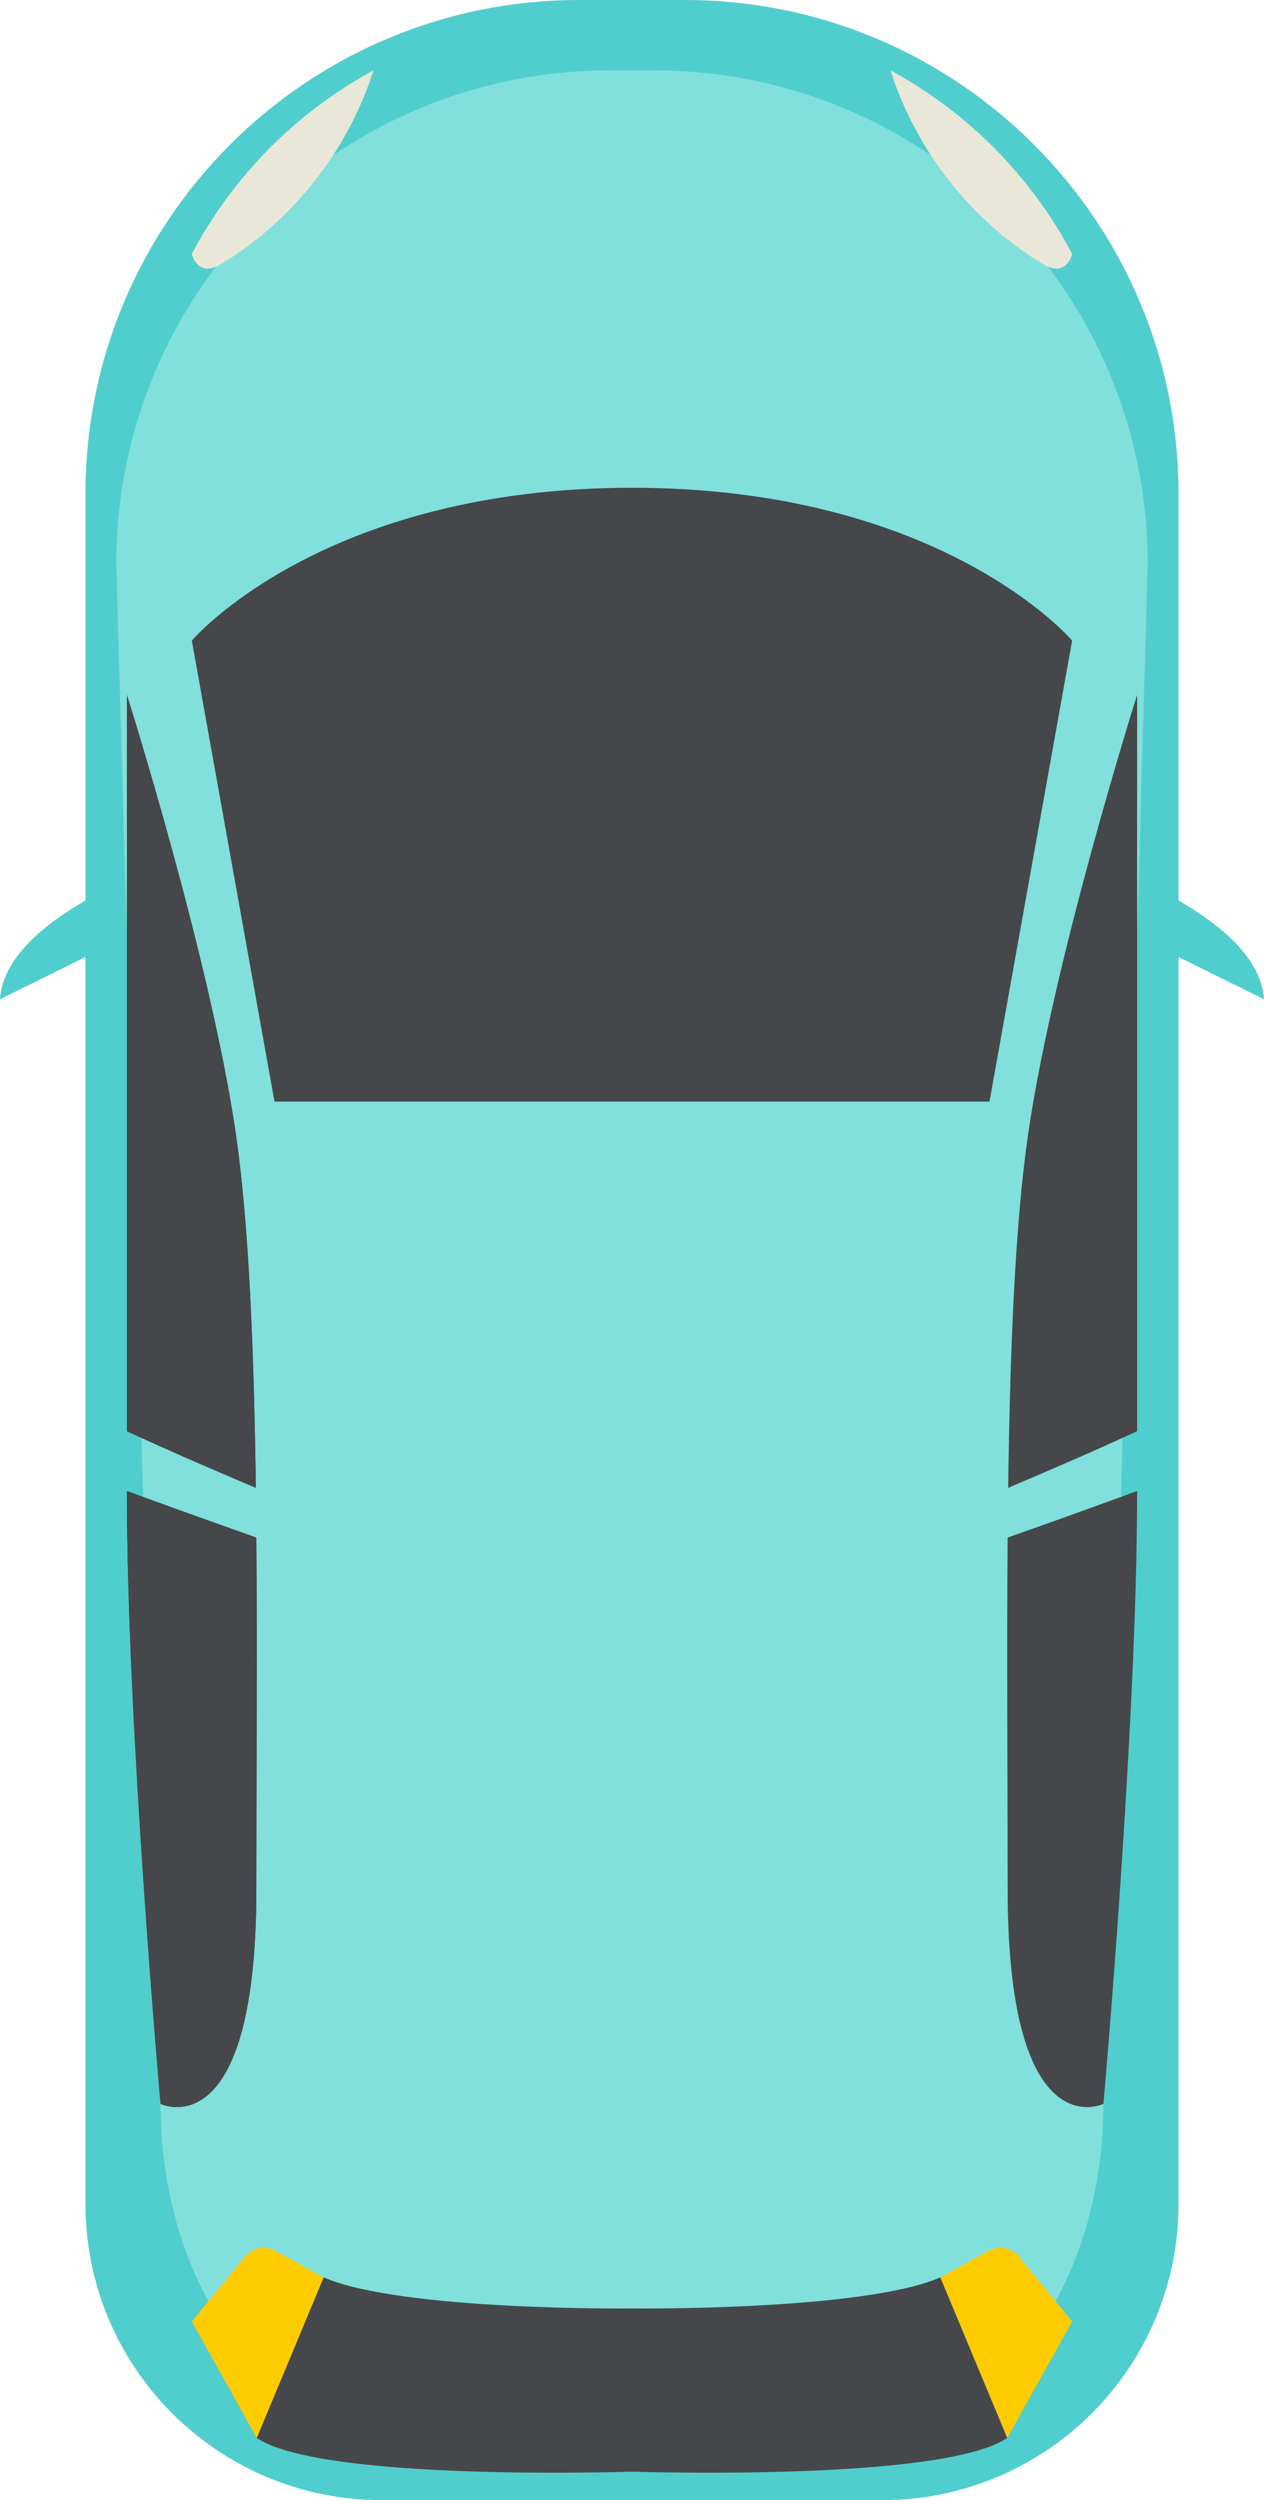 <?xml version="1.0" encoding="UTF-8" standalone="no"?>
<!DOCTYPE svg PUBLIC "-//W3C//DTD SVG 1.1//EN" "http://www.w3.org/Graphics/SVG/1.1/DTD/svg11.dtd">
<!-- Created with Vectornator (http://vectornator.io/) -->
<svg height="100%" stroke-miterlimit="10" style="fill-rule:nonzero;clip-rule:evenodd;stroke-linecap:round;stroke-linejoin:round;" version="1.1" viewBox="0 0 87.706 173.456" width="100%" xml:space="preserve" xmlns="http://www.w3.org/2000/svg" xmlns:vectornator="http://vectornator.io" xmlns:xlink="http://www.w3.org/1999/xlink">
<defs/>
<g id="Layer-1" vectornator:layerName="Layer 1">
<g opacity="1" vectornator:layerName="g">
<path d="M0 69.329C0.192 66.128 3.803 63.704 5.93 62.477L5.93 34.26C5.93 15.339 21.269 0 40.19 0L47.516 0C66.437 0 81.776 15.339 81.776 34.26L81.776 62.476C83.902 63.704 87.514 66.128 87.706 69.328L81.776 66.397L81.776 152.903C81.776 164.254 72.574 173.456 61.222 173.456L26.483 173.456C15.132 173.456 5.929 164.254 5.929 152.903L5.929 66.397L0 69.329Z" fill="#50cecd" fill-rule="nonzero" opacity="1" stroke="none" vectornator:layerName="path"/>
<path d="M28.619 168.573L59.087 168.573C70.439 168.573 76.565 157.316 76.565 145.964L79.64 39.143C79.64 20.222 64.301 4.883 45.38 4.883L42.325 4.883C23.404 4.883 8.065 20.222 8.065 39.143L11.14 145.964C11.14 157.316 17.267 168.573 28.619 168.573Z" fill="#81e0db" fill-rule="nonzero" opacity="1" stroke="none" vectornator:layerName="path"/>
<path d="M77.541 103.941C77.994 103.775 78.448 103.609 78.901 103.443L78.901 103.559C78.901 119.731 76.565 145.965 76.565 145.965C76.565 145.965 69.917 149.199 69.917 131.051C69.917 123.289 69.852 114.804 69.917 106.678C72.463 105.777 75.006 104.869 77.541 103.941Z" fill="#45474a" fill-rule="nonzero" opacity="1" stroke="none" vectornator:layerName="path"/>
<path d="M69.954 103.221C70.082 93.659 70.436 84.828 71.354 78.582C73.151 66.363 78.901 48.215 78.901 48.215C78.901 48.215 78.901 81.405 78.901 99.294C75.944 100.66 72.955 101.955 69.954 103.221Z" fill="#45474a" fill-rule="nonzero" opacity="1" stroke="none" vectornator:layerName="path"/>
<path d="M10.164 103.941C9.711 103.775 9.257 103.609 8.804 103.443L8.804 103.559C8.804 119.731 11.14 145.965 11.14 145.965C11.14 145.965 17.788 149.199 17.788 131.051C17.788 123.289 17.853 114.804 17.788 106.678C15.243 105.777 12.7 104.869 10.164 103.941Z" fill="#45474a" fill-rule="nonzero" opacity="1" stroke="none" vectornator:layerName="path"/>
<path d="M17.752 103.221C17.624 93.659 17.27 84.828 16.352 78.582C14.555 66.363 8.805 48.215 8.805 48.215C8.805 48.215 8.805 81.405 8.805 99.294C11.762 100.66 14.75 101.955 17.752 103.221Z" fill="#45474a" fill-rule="nonzero" opacity="1" stroke="none" vectornator:layerName="path"/>
<path d="M10.164 103.941C9.711 103.775 9.257 103.609 8.804 103.443L8.804 103.559C8.804 119.731 11.14 145.965 11.14 145.965C11.14 145.965 17.788 149.199 17.788 131.051C17.788 123.289 17.853 114.804 17.788 106.678C15.243 105.777 12.7 104.869 10.164 103.941Z" fill="#45474a" fill-rule="nonzero" opacity="1" stroke="none" vectornator:layerName="path"/>
<path d="M17.752 103.221C17.624 93.659 17.27 84.828 16.352 78.582C14.555 66.363 8.805 48.215 8.805 48.215C8.805 48.215 8.805 81.405 8.805 99.294C11.762 100.66 14.75 101.955 17.752 103.221Z" fill="#45474a" fill-rule="nonzero" opacity="1" stroke="none" vectornator:layerName="path"/>
<path d="M43.853 33.841C22.3 33.841 13.311 44.443 13.311 44.443L19.046 76.427L43.852 76.427L68.658 76.427L74.393 44.443C74.394 44.442 65.406 33.841 43.853 33.841Z" fill="#45474a" fill-rule="nonzero" opacity="1" stroke="none" vectornator:layerName="path"/>
<path d="M74.394 17.614C74.281 18.108 73.934 18.559 73.441 18.63C73.02 18.69 72.614 18.47 72.252 18.248C67.319 15.234 63.544 10.388 61.79 4.883C67.147 7.783 71.545 12.226 74.394 17.614Z" fill="#e9e8d8" fill-rule="nonzero" opacity="1" stroke="none" vectornator:layerName="path"/>
<path d="M13.311 17.614C13.424 18.108 13.771 18.559 14.264 18.63C14.685 18.69 15.091 18.47 15.453 18.248C20.386 15.234 24.161 10.388 25.915 4.883C20.559 7.783 16.16 12.226 13.311 17.614Z" fill="#e9e8d8" fill-rule="nonzero" opacity="1" stroke="none" vectornator:layerName="path"/>
<path d="M13.311 161.059L17.818 169.145L22.46 158.004L19.098 156.155C18.395 155.768 17.516 155.938 17.006 156.558L13.311 161.059Z" fill="#ffcc00" fill-rule="nonzero" opacity="1" stroke="none" vectornator:layerName="path"/>
<path d="M74.394 161.059L69.887 169.145L65.244 158.004L68.606 156.155C69.309 155.768 70.188 155.938 70.698 156.558L74.394 161.059Z" fill="#ffcc00" fill-rule="nonzero" opacity="1" stroke="none" vectornator:layerName="path"/>
<path d="M65.245 158.004C59.854 160.34 43.853 160.16 43.853 160.16C43.853 160.16 27.851 160.34 22.461 158.004L17.819 169.145C22.34 172.2 43.854 171.481 43.854 171.481C43.854 171.481 65.367 172.2 69.889 169.145L65.245 158.004Z" fill="#45474a" fill-rule="nonzero" opacity="1" stroke="none" vectornator:layerName="path"/>
</g>
</g>
</svg>
